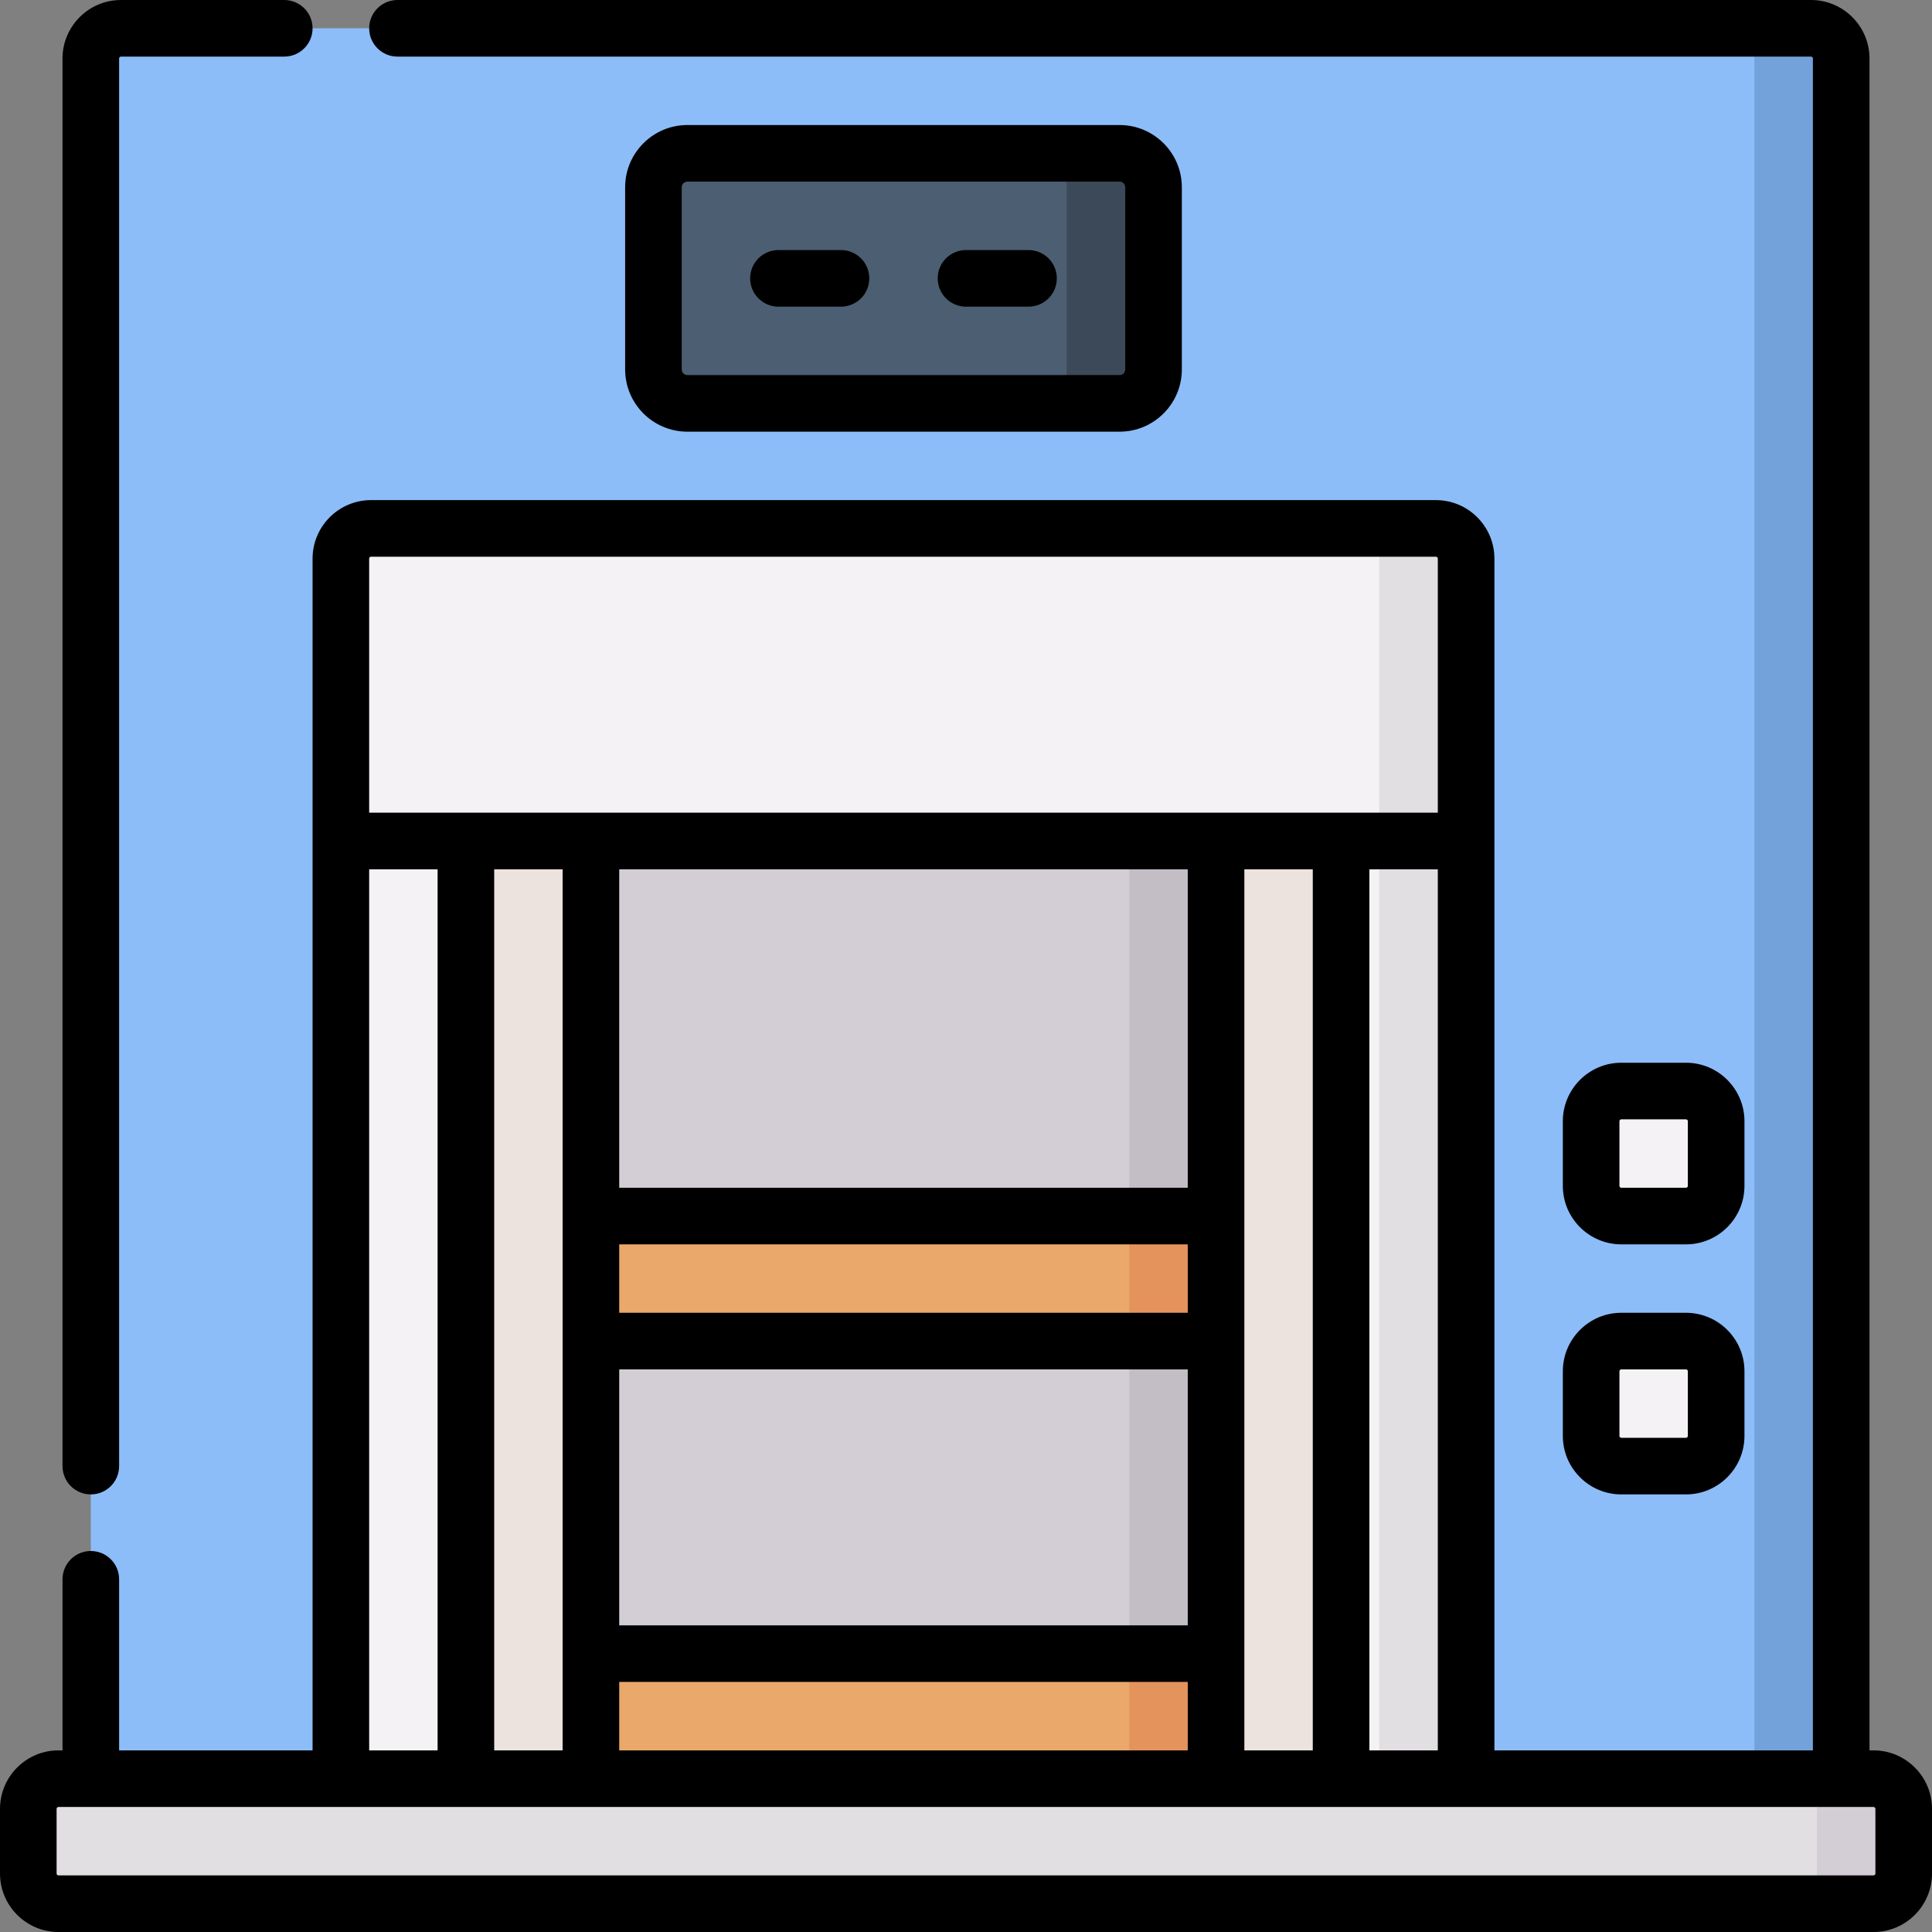 <svg id="Capa_1" enable-background="new 0 0 512 512" height="512" viewBox="0 0 512 512" width="512" xmlns="http://www.w3.org/2000/svg"><rect x="0" y="0" width="512" height="512" fill="#808080" stroke="none"/><g><g><path d="m487.933 476.367h-463.866v-460.867c0-4.418 3.582-8 8-8h447.867c4.418 0 8 3.582 8 8v460.867z" fill="#8cbdf9"/><path d="m479.933 7.5h-23c4.418 0 8 3.582 8 8v460.867h23v-460.867c0-4.418-3.581-8-8-8z" fill="#73a2da"/><g><g><g><path d="m446.8 322.267h-17.133c-4.418 0-8-3.582-8-8v-17.133c0-4.418 3.582-8 8-8h17.133c4.418 0 8 3.582 8 8v17.133c0 4.418-3.582 8-8 8z" fill="#f4f2f4"/></g><g><path d="m446.8 388.533h-17.133c-4.418 0-8-3.582-8-8v-17.133c0-4.418 3.582-8 8-8h17.133c4.418 0 8 3.582 8 8v17.133c0 4.419-3.582 8-8 8z" fill="#f4f2f4"/></g></g></g><g><path d="m296.7 106.9h-114.533c-4.971 0-9-4.029-9-9v-48.267c0-4.971 4.029-9 9-9h114.533c4.971 0 9 4.029 9 9v48.267c0 4.971-4.029 9-9 9z" fill="#4c5e71"/><path d="m296.7 40.633h-23c4.971 0 9 4.029 9 9v48.267c0 4.971-4.029 9-9 9h23c4.971 0 9-4.029 9-9v-48.267c0-4.97-4.029-9-9-9z" fill="#3c4958"/></g><g><g><path d="m388.533 476.367h-298.2v-328.334c0-4.418 3.582-8 8-8h282.2c4.418 0 8 3.582 8 8z" fill="#f4f2f4"/><path d="m380.533 140.033h-23c4.418 0 8 3.582 8 8v328.333h23v-328.333c0-4.418-3.581-8-8-8z" fill="#e2dfe2"/><path d="m123.467 222.867h231.933v253.5h-231.933z" fill="#ece3de"/></g><path d="m156.6 222.867h165.667v219.133h-165.667z" fill="#d3ced5"/><path d="m299.267 222.867h23v219.133h-23z" fill="#c3bec6"/><path d="m156.6 438.233h165.667v38.133h-165.667z" fill="#eaa96a"/><path d="m156.6 322.267h165.667v33.133h-165.667z" fill="#eaa96a"/><g fill="#e5935d"><path d="m299.267 438.233h23v38.133h-23z"/><path d="m299.267 322.267h23v33.133h-23z"/></g></g><path d="m496.5 504.5h-481c-4.418 0-8-3.582-8-8v-17.133c0-4.418 3.582-8 8-8h481c4.418 0 8 3.582 8 8v17.133c0 4.418-3.582 8-8 8z" fill="#e2dfe2"/><path d="m496.5 471.367h-23c4.418 0 8 3.582 8 8v17.133c0 4.418-3.582 8-8 8h23c4.418 0 8-3.582 8-8v-17.133c0-4.419-3.582-8-8-8z" fill="#d3ced5"/></g><g><path d="m496.5 463.867h-1.066v-448.367c0-8.547-6.953-15.5-15.5-15.5h-374.601c-4.143 0-7.5 3.358-7.5 7.5s3.357 7.5 7.5 7.5h374.601c.275 0 .5.224.5.5v448.367h-84.4v-315.834c0-8.547-6.953-15.5-15.5-15.5h-282.2c-8.547 0-15.5 6.953-15.5 15.5v315.833h-51.268v-45.334c0-4.142-3.357-7.5-7.5-7.5s-7.5 3.358-7.5 7.5v45.334h-1.066c-8.547 0-15.5 6.953-15.5 15.5v17.134c0 8.547 6.953 15.5 15.5 15.5h481c8.547 0 15.5-6.953 15.5-15.5v-17.133c0-8.547-6.953-15.5-15.5-15.5zm-365.533-233.5h18.133v233.5h-18.133zm183.8 0v84.4h-150.667v-84.4zm0 117.533h-150.667v-18.133h150.667zm-150.667 15h150.667v67.833h-150.667zm0 82.833h150.667v18.133h-150.667zm165.667-215.366h18.133v233.5h-18.134v-233.5zm33.133 0h18.133v233.5h-18.133zm-264.567-82.834h282.2c.275 0 .5.224.5.5v67.333h-283.2v-67.333c0-.276.225-.5.5-.5zm-.5 82.834h18.134v233.5h-18.134zm399.167 266.133c0 .276-.225.5-.5.5h-481c-.275 0-.5-.224-.5-.5v-17.133c0-.276.225-.5.5-.5h481c.275 0 .5.224.5.5z"/><path d="m24.066 396.033c4.143 0 7.5-3.358 7.5-7.5v-373.033c0-.276.225-.5.5-.5h43.267c4.143 0 7.5-3.358 7.5-7.5s-3.357-7.5-7.5-7.5h-43.267c-8.547 0-15.5 6.953-15.5 15.5v373.033c0 4.142 3.358 7.5 7.5 7.5z"/><path d="m429.667 329.767h17.133c8.547 0 15.5-6.953 15.5-15.5v-17.133c0-8.547-6.953-15.5-15.5-15.5h-17.133c-8.547 0-15.5 6.953-15.5 15.5v17.133c0 8.547 6.953 15.5 15.5 15.5zm-.5-32.634c0-.276.225-.5.5-.5h17.133c.275 0 .5.224.5.5v17.133c0 .276-.225.5-.5.5h-17.133c-.275 0-.5-.224-.5-.5z"/><path d="m414.167 380.533c0 8.547 6.953 15.5 15.5 15.5h17.133c8.547 0 15.5-6.953 15.5-15.5v-17.133c0-8.547-6.953-15.5-15.5-15.5h-17.133c-8.547 0-15.5 6.953-15.5 15.5zm15-17.133c0-.276.225-.5.5-.5h17.133c.275 0 .5.224.5.5v17.133c0 .276-.225.5-.5.5h-17.133c-.275 0-.5-.224-.5-.5z"/><path d="m296.7 114.4c9.099 0 16.5-7.402 16.5-16.5v-48.267c0-9.098-7.401-16.5-16.5-16.5h-114.533c-9.099 0-16.5 7.402-16.5 16.5v48.267c0 9.098 7.401 16.5 16.5 16.5zm-116.033-16.5v-48.267c0-.827.673-1.5 1.5-1.5h114.533c.827 0 1.5.673 1.5 1.5v48.267c0 .827-.673 1.5-1.5 1.5h-114.533c-.827 0-1.5-.673-1.5-1.5z"/><path d="m206.3 81.267h16.567c4.143 0 7.5-3.358 7.5-7.5s-3.357-7.5-7.5-7.5h-16.567c-4.143 0-7.5 3.358-7.5 7.5s3.357 7.5 7.5 7.5z"/><path d="m256 81.267h16.566c4.143 0 7.5-3.358 7.5-7.5s-3.357-7.5-7.5-7.5h-16.566c-4.143 0-7.5 3.358-7.5 7.5s3.357 7.5 7.5 7.5z"/></g></g></svg>